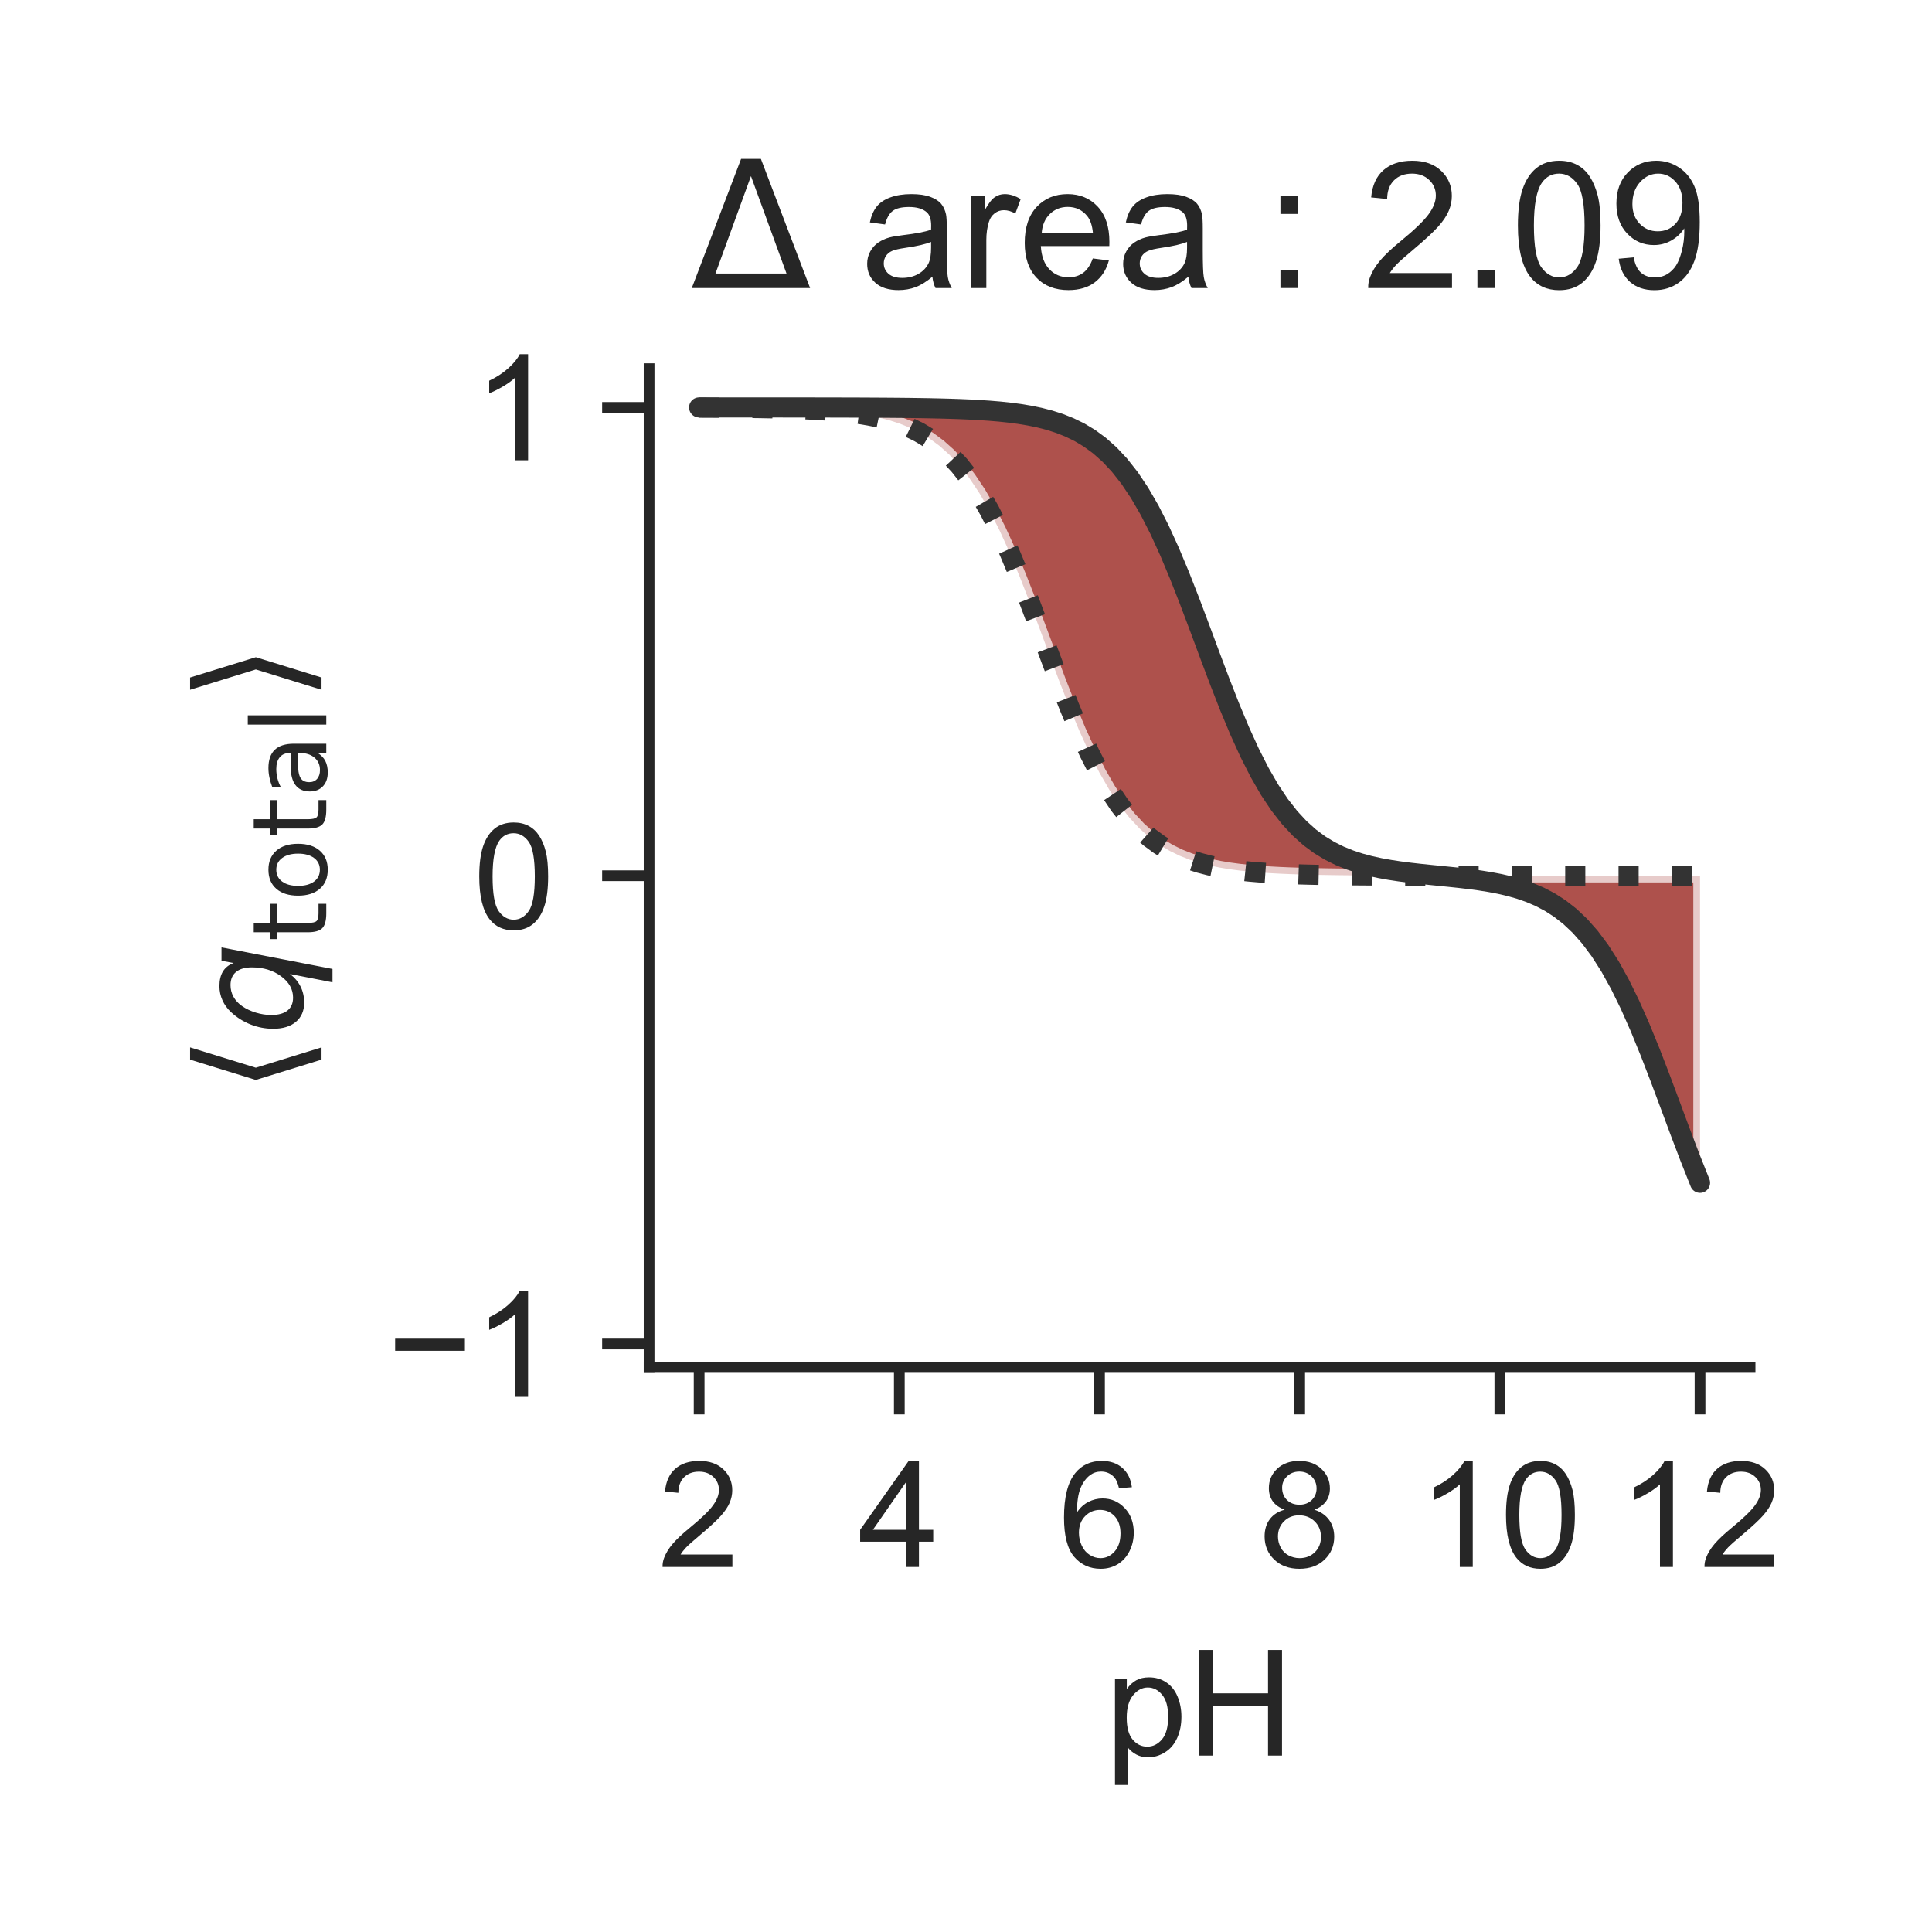 <?xml version="1.0" encoding="utf-8" standalone="no"?>
<!DOCTYPE svg PUBLIC "-//W3C//DTD SVG 1.1//EN"
  "http://www.w3.org/Graphics/SVG/1.1/DTD/svg11.dtd">
<!-- Created with matplotlib (http://matplotlib.org/) -->
<svg height="144pt" version="1.1" viewBox="0 0 144 144" width="144pt" xmlns="http://www.w3.org/2000/svg" xmlns:xlink="http://www.w3.org/1999/xlink">
 <defs>
  <style type="text/css">
*{stroke-linecap:butt;stroke-linejoin:round;}
  </style>
 </defs>
 <g id="figure_1">
  <g id="patch_1">
   <path d="M 0 144 
L 144 144 
L 144 0 
L 0 0 
z
" style="fill:#ffffff;"/>
  </g>
  <g id="axes_1">
   <g id="patch_2">
    <path d="M 48.38 101.92 
L 130.44 101.92 
L 130.44 27.48 
L 48.38 27.48 
z
" style="fill:#ffffff;"/>
   </g>
   <g id="matplotlib.axis_1">
    <g id="xtick_1">
     <g id="line2d_1">
      <defs>
       <path d="M 0 0 
L 0 3.5 
" id="m925175578b" style="stroke:#262626;stroke-width:0.8;"/>
      </defs>
      <g>
       <use style="fill:#262626;stroke:#262626;stroke-width:0.8;" x="52.11" xlink:href="#m925175578b" y="101.92"/>
      </g>
     </g>
     <g id="text_1">
      <!-- 2 -->
      <defs>
       <path d="M 50.344 8.453 
L 50.344 0 
L 3.031 0 
Q 2.938 3.172 4.047 6.109 
Q 5.859 10.938 9.828 15.625 
Q 13.812 20.312 21.344 26.469 
Q 33.016 36.031 37.109 41.625 
Q 41.219 47.219 41.219 52.203 
Q 41.219 57.422 37.469 61 
Q 33.734 64.594 27.734 64.594 
Q 21.391 64.594 17.578 60.781 
Q 13.766 56.984 13.719 50.25 
L 4.688 51.172 
Q 5.609 61.281 11.656 66.578 
Q 17.719 71.875 27.938 71.875 
Q 38.234 71.875 44.234 66.156 
Q 50.25 60.453 50.25 52 
Q 50.25 47.703 48.484 43.547 
Q 46.734 39.406 42.656 34.812 
Q 38.578 30.219 29.109 22.219 
Q 21.188 15.578 18.938 13.203 
Q 16.703 10.844 15.234 8.453 
z
" id="ArialMT-32"/>
      </defs>
      <g style="fill:#262626;" transform="translate(49.051 116.794)scale(0.11 -0.11)">
       <use xlink:href="#ArialMT-32"/>
      </g>
     </g>
    </g>
    <g id="xtick_2">
     <g id="line2d_2">
      <g>
       <use style="fill:#262626;stroke:#262626;stroke-width:0.8;" x="67.03" xlink:href="#m925175578b" y="101.92"/>
      </g>
     </g>
     <g id="text_2">
      <!-- 4 -->
      <defs>
       <path d="M 32.328 0 
L 32.328 17.141 
L 1.266 17.141 
L 1.266 25.203 
L 33.938 71.578 
L 41.109 71.578 
L 41.109 25.203 
L 50.781 25.203 
L 50.781 17.141 
L 41.109 17.141 
L 41.109 0 
z
M 32.328 25.203 
L 32.328 57.469 
L 9.906 25.203 
z
" id="ArialMT-34"/>
      </defs>
      <g style="fill:#262626;" transform="translate(63.971 116.794)scale(0.11 -0.11)">
       <use xlink:href="#ArialMT-34"/>
      </g>
     </g>
    </g>
    <g id="xtick_3">
     <g id="line2d_3">
      <g>
       <use style="fill:#262626;stroke:#262626;stroke-width:0.8;" x="81.95" xlink:href="#m925175578b" y="101.92"/>
      </g>
     </g>
     <g id="text_3">
      <!-- 6 -->
      <defs>
       <path d="M 49.75 54.047 
L 41.016 53.375 
Q 39.844 58.547 37.703 60.891 
Q 34.125 64.656 28.906 64.656 
Q 24.703 64.656 21.531 62.312 
Q 17.391 59.281 14.984 53.469 
Q 12.594 47.656 12.5 36.922 
Q 15.672 41.75 20.266 44.094 
Q 24.859 46.438 29.891 46.438 
Q 38.672 46.438 44.844 39.969 
Q 51.031 33.5 51.031 23.25 
Q 51.031 16.5 48.125 10.719 
Q 45.219 4.938 40.141 1.859 
Q 35.062 -1.219 28.609 -1.219 
Q 17.625 -1.219 10.688 6.859 
Q 3.766 14.938 3.766 33.5 
Q 3.766 54.25 11.422 63.672 
Q 18.109 71.875 29.438 71.875 
Q 37.891 71.875 43.281 67.141 
Q 48.688 62.406 49.75 54.047 
z
M 13.875 23.188 
Q 13.875 18.656 15.797 14.5 
Q 17.719 10.359 21.188 8.172 
Q 24.656 6 28.469 6 
Q 34.031 6 38.031 10.484 
Q 42.047 14.984 42.047 22.703 
Q 42.047 30.125 38.078 34.391 
Q 34.125 38.672 28.125 38.672 
Q 22.172 38.672 18.016 34.391 
Q 13.875 30.125 13.875 23.188 
z
" id="ArialMT-36"/>
      </defs>
      <g style="fill:#262626;" transform="translate(78.891 116.794)scale(0.11 -0.11)">
       <use xlink:href="#ArialMT-36"/>
      </g>
     </g>
    </g>
    <g id="xtick_4">
     <g id="line2d_4">
      <g>
       <use style="fill:#262626;stroke:#262626;stroke-width:0.8;" x="96.87" xlink:href="#m925175578b" y="101.92"/>
      </g>
     </g>
     <g id="text_4">
      <!-- 8 -->
      <defs>
       <path d="M 17.672 38.812 
Q 12.203 40.828 9.562 44.531 
Q 6.938 48.25 6.938 53.422 
Q 6.938 61.234 12.547 66.547 
Q 18.172 71.875 27.484 71.875 
Q 36.859 71.875 42.578 66.422 
Q 48.297 60.984 48.297 53.172 
Q 48.297 48.188 45.672 44.5 
Q 43.062 40.828 37.75 38.812 
Q 44.344 36.672 47.781 31.875 
Q 51.219 27.094 51.219 20.453 
Q 51.219 11.281 44.719 5.031 
Q 38.234 -1.219 27.641 -1.219 
Q 17.047 -1.219 10.547 5.047 
Q 4.047 11.328 4.047 20.703 
Q 4.047 27.688 7.594 32.391 
Q 11.141 37.109 17.672 38.812 
z
M 15.922 53.719 
Q 15.922 48.641 19.188 45.406 
Q 22.469 42.188 27.688 42.188 
Q 32.766 42.188 36.016 45.375 
Q 39.266 48.578 39.266 53.219 
Q 39.266 58.062 35.906 61.359 
Q 32.562 64.656 27.594 64.656 
Q 22.562 64.656 19.234 61.422 
Q 15.922 58.203 15.922 53.719 
z
M 13.094 20.656 
Q 13.094 16.891 14.875 13.375 
Q 16.656 9.859 20.172 7.922 
Q 23.688 6 27.734 6 
Q 34.031 6 38.125 10.047 
Q 42.234 14.109 42.234 20.359 
Q 42.234 26.703 38.016 30.859 
Q 33.797 35.016 27.438 35.016 
Q 21.234 35.016 17.156 30.906 
Q 13.094 26.812 13.094 20.656 
z
" id="ArialMT-38"/>
      </defs>
      <g style="fill:#262626;" transform="translate(93.811 116.794)scale(0.11 -0.11)">
       <use xlink:href="#ArialMT-38"/>
      </g>
     </g>
    </g>
    <g id="xtick_5">
     <g id="line2d_5">
      <g>
       <use style="fill:#262626;stroke:#262626;stroke-width:0.8;" x="111.79" xlink:href="#m925175578b" y="101.92"/>
      </g>
     </g>
     <g id="text_5">
      <!-- 10 -->
      <defs>
       <path d="M 37.25 0 
L 28.469 0 
L 28.469 56 
Q 25.297 52.984 20.141 49.953 
Q 14.984 46.922 10.891 45.406 
L 10.891 53.906 
Q 18.266 57.375 23.781 62.297 
Q 29.297 67.234 31.594 71.875 
L 37.25 71.875 
z
" id="ArialMT-31"/>
       <path d="M 4.156 35.297 
Q 4.156 48 6.766 55.734 
Q 9.375 63.484 14.516 67.672 
Q 19.672 71.875 27.484 71.875 
Q 33.25 71.875 37.594 69.547 
Q 41.938 67.234 44.766 62.859 
Q 47.609 58.5 49.219 52.219 
Q 50.828 45.953 50.828 35.297 
Q 50.828 22.703 48.234 14.969 
Q 45.656 7.234 40.5 3 
Q 35.359 -1.219 27.484 -1.219 
Q 17.141 -1.219 11.234 6.203 
Q 4.156 15.141 4.156 35.297 
z
M 13.188 35.297 
Q 13.188 17.672 17.312 11.828 
Q 21.438 6 27.484 6 
Q 33.547 6 37.672 11.859 
Q 41.797 17.719 41.797 35.297 
Q 41.797 52.984 37.672 58.781 
Q 33.547 64.594 27.391 64.594 
Q 21.344 64.594 17.719 59.469 
Q 13.188 52.938 13.188 35.297 
z
" id="ArialMT-30"/>
      </defs>
      <g style="fill:#262626;" transform="translate(105.673 116.794)scale(0.11 -0.11)">
       <use xlink:href="#ArialMT-31"/>
       <use x="55.615" xlink:href="#ArialMT-30"/>
      </g>
     </g>
    </g>
    <g id="xtick_6">
     <g id="line2d_6">
      <g>
       <use style="fill:#262626;stroke:#262626;stroke-width:0.8;" x="126.71" xlink:href="#m925175578b" y="101.92"/>
      </g>
     </g>
     <g id="text_6">
      <!-- 12 -->
      <g style="fill:#262626;" transform="translate(120.593 116.794)scale(0.11 -0.11)">
       <use xlink:href="#ArialMT-31"/>
       <use x="55.615" xlink:href="#ArialMT-32"/>
      </g>
     </g>
    </g>
    <g id="text_7">
     <!-- pH -->
     <defs>
      <path d="M 6.594 -19.875 
L 6.594 51.859 
L 14.594 51.859 
L 14.594 45.125 
Q 17.438 49.078 21 51.047 
Q 24.562 53.031 29.641 53.031 
Q 36.281 53.031 41.359 49.609 
Q 46.438 46.188 49.016 39.953 
Q 51.609 33.734 51.609 26.312 
Q 51.609 18.359 48.75 11.984 
Q 45.906 5.609 40.453 2.219 
Q 35.016 -1.172 29 -1.172 
Q 24.609 -1.172 21.109 0.688 
Q 17.625 2.547 15.375 5.375 
L 15.375 -19.875 
z
M 14.547 25.641 
Q 14.547 15.625 18.594 10.844 
Q 22.656 6.062 28.422 6.062 
Q 34.281 6.062 38.453 11.016 
Q 42.625 15.969 42.625 26.375 
Q 42.625 36.281 38.547 41.203 
Q 34.469 46.141 28.812 46.141 
Q 23.188 46.141 18.859 40.891 
Q 14.547 35.641 14.547 25.641 
z
" id="ArialMT-70"/>
      <path d="M 8.016 0 
L 8.016 71.578 
L 17.484 71.578 
L 17.484 42.188 
L 54.688 42.188 
L 54.688 71.578 
L 64.156 71.578 
L 64.156 0 
L 54.688 0 
L 54.688 33.734 
L 17.484 33.734 
L 17.484 0 
z
" id="ArialMT-48"/>
     </defs>
     <g style="fill:#262626;" transform="translate(82.379 130.853)scale(0.11 -0.11)">
      <use xlink:href="#ArialMT-70"/>
      <use x="55.615" xlink:href="#ArialMT-48"/>
     </g>
    </g>
   </g>
   <g id="matplotlib.axis_2">
    <g id="ytick_1">
     <g id="line2d_7">
      <defs>
       <path d="M 0 0 
L -3.5 0 
" id="mee2f5b0ad9" style="stroke:#262626;stroke-width:0.8;"/>
      </defs>
      <g>
       <use style="fill:#262626;stroke:#262626;stroke-width:0.8;" x="48.38" xlink:href="#mee2f5b0ad9" y="100.175"/>
      </g>
     </g>
     <g id="text_8">
      <!-- −1 -->
      <defs>
       <path d="M 52.828 31.203 
L 5.562 31.203 
L 5.562 39.406 
L 52.828 39.406 
z
" id="ArialMT-2212"/>
      </defs>
      <g style="fill:#262626;" transform="translate(28.838 104.112)scale(0.11 -0.11)">
       <use xlink:href="#ArialMT-2212"/>
       <use x="58.398" xlink:href="#ArialMT-31"/>
      </g>
     </g>
    </g>
    <g id="ytick_2">
     <g id="line2d_8">
      <g>
       <use style="fill:#262626;stroke:#262626;stroke-width:0.8;" x="48.38" xlink:href="#mee2f5b0ad9" y="65.272"/>
      </g>
     </g>
     <g id="text_9">
      <!-- 0 -->
      <g style="fill:#262626;" transform="translate(35.263 69.209)scale(0.11 -0.11)">
       <use xlink:href="#ArialMT-30"/>
      </g>
     </g>
    </g>
    <g id="ytick_3">
     <g id="line2d_9">
      <g>
       <use style="fill:#262626;stroke:#262626;stroke-width:0.8;" x="48.38" xlink:href="#mee2f5b0ad9" y="30.369"/>
      </g>
     </g>
     <g id="text_10">
      <!-- 1 -->
      <g style="fill:#262626;" transform="translate(35.263 34.306)scale(0.11 -0.11)">
       <use xlink:href="#ArialMT-31"/>
      </g>
     </g>
    </g>
    <g id="text_11">
     <!-- $\langle q_\mathsf{total} \rangle$ -->
     <defs>
      <path d="M 8.938 31.344 
L 22.703 75.875 
L 31 75.875 
L 17.234 31.344 
L 31 -13.188 
L 22.703 -13.188 
z
" id="DejaVuSans-27e8"/>
      <path d="M 41.703 8.203 
Q 38.094 3.469 33.172 1.016 
Q 28.266 -1.422 22.312 -1.422 
Q 14.016 -1.422 9.297 4.172 
Q 4.594 9.766 4.594 19.578 
Q 4.594 27.484 7.5 34.859 
Q 10.406 42.234 15.828 48.094 
Q 19.344 51.906 23.906 53.953 
Q 28.469 56 33.5 56 
Q 39.547 56 43.453 53.609 
Q 47.359 51.219 49.125 46.391 
L 50.688 54.594 
L 59.719 54.594 
L 45.125 -20.609 
L 36.078 -20.609 
z
M 13.922 20.906 
Q 13.922 13.672 16.938 9.891 
Q 19.969 6.109 25.688 6.109 
Q 34.188 6.109 40.188 14.234 
Q 46.188 22.359 46.188 33.984 
Q 46.188 41.016 43.078 44.75 
Q 39.984 48.484 34.188 48.484 
Q 29.938 48.484 26.312 46.5 
Q 22.703 44.531 20.016 40.719 
Q 17.188 36.719 15.547 31.344 
Q 13.922 25.984 13.922 20.906 
z
" id="DejaVuSans-Oblique-71"/>
      <path d="M 18.312 70.219 
L 18.312 54.688 
L 36.812 54.688 
L 36.812 47.703 
L 18.312 47.703 
L 18.312 18.016 
Q 18.312 11.328 20.141 9.422 
Q 21.969 7.516 27.594 7.516 
L 36.812 7.516 
L 36.812 0 
L 27.594 0 
Q 17.188 0 13.234 3.875 
Q 9.281 7.766 9.281 18.016 
L 9.281 47.703 
L 2.688 47.703 
L 2.688 54.688 
L 9.281 54.688 
L 9.281 70.219 
z
" id="DejaVuSans-74"/>
      <path d="M 30.609 48.391 
Q 23.391 48.391 19.188 42.75 
Q 14.984 37.109 14.984 27.297 
Q 14.984 17.484 19.156 11.844 
Q 23.344 6.203 30.609 6.203 
Q 37.797 6.203 41.984 11.859 
Q 46.188 17.531 46.188 27.297 
Q 46.188 37.016 41.984 42.703 
Q 37.797 48.391 30.609 48.391 
z
M 30.609 56 
Q 42.328 56 49.016 48.375 
Q 55.719 40.766 55.719 27.297 
Q 55.719 13.875 49.016 6.219 
Q 42.328 -1.422 30.609 -1.422 
Q 18.844 -1.422 12.172 6.219 
Q 5.516 13.875 5.516 27.297 
Q 5.516 40.766 12.172 48.375 
Q 18.844 56 30.609 56 
z
" id="DejaVuSans-6f"/>
      <path d="M 34.281 27.484 
Q 23.391 27.484 19.188 25 
Q 14.984 22.516 14.984 16.5 
Q 14.984 11.719 18.141 8.906 
Q 21.297 6.109 26.703 6.109 
Q 34.188 6.109 38.703 11.406 
Q 43.219 16.703 43.219 25.484 
L 43.219 27.484 
z
M 52.203 31.203 
L 52.203 0 
L 43.219 0 
L 43.219 8.297 
Q 40.141 3.328 35.547 0.953 
Q 30.953 -1.422 24.312 -1.422 
Q 15.922 -1.422 10.953 3.297 
Q 6 8.016 6 15.922 
Q 6 25.141 12.172 29.828 
Q 18.359 34.516 30.609 34.516 
L 43.219 34.516 
L 43.219 35.406 
Q 43.219 41.609 39.141 45 
Q 35.062 48.391 27.688 48.391 
Q 23 48.391 18.547 47.266 
Q 14.109 46.141 10.016 43.891 
L 10.016 52.203 
Q 14.938 54.109 19.578 55.047 
Q 24.219 56 28.609 56 
Q 40.484 56 46.344 49.844 
Q 52.203 43.703 52.203 31.203 
z
" id="DejaVuSans-61"/>
      <path d="M 9.422 75.984 
L 18.406 75.984 
L 18.406 0 
L 9.422 0 
z
" id="DejaVuSans-6c"/>
      <path d="M 30.078 31.344 
L 16.312 -13.188 
L 8.016 -13.188 
L 21.781 31.344 
L 8.016 75.875 
L 16.312 75.875 
z
" id="DejaVuSans-27e9"/>
     </defs>
     <g style="fill:#262626;" transform="translate(22.528 81.475)rotate(-90)scale(0.11 -0.11)">
      <use transform="translate(0 0.125)" xlink:href="#DejaVuSans-27e8"/>
      <use transform="translate(39.014 0.125)" xlink:href="#DejaVuSans-Oblique-71"/>
      <use transform="translate(102.49 -16.281)scale(0.7)" xlink:href="#DejaVuSans-74"/>
      <use transform="translate(129.937 -16.281)scale(0.7)" xlink:href="#DejaVuSans-6f"/>
      <use transform="translate(172.764 -16.281)scale(0.7)" xlink:href="#DejaVuSans-74"/>
      <use transform="translate(200.21 -16.281)scale(0.7)" xlink:href="#DejaVuSans-61"/>
      <use transform="translate(243.105 -16.281)scale(0.7)" xlink:href="#DejaVuSans-6c"/>
      <use transform="translate(265.288 0.125)" xlink:href="#DejaVuSans-27e9"/>
     </g>
    </g>
   </g>
   <g id="PolyCollection_1">
    <defs>
     <path d="M 52.11 -113.618 
L 52.11 -113.618 
L 52.856 -113.615 
L 53.602 -113.611 
L 54.348 -113.606 
L 55.094 -113.6 
L 55.84 -113.592 
L 56.586 -113.582 
L 57.332 -113.569 
L 58.078 -113.553 
L 58.824 -113.533 
L 59.57 -113.507 
L 60.316 -113.476 
L 61.062 -113.436 
L 61.808 -113.386 
L 62.554 -113.323 
L 63.3 -113.244 
L 64.046 -113.145 
L 64.792 -113.021 
L 65.538 -112.867 
L 66.284 -112.674 
L 67.03 -112.435 
L 67.776 -112.138 
L 68.522 -111.773 
L 69.268 -111.323 
L 70.014 -110.775 
L 70.76 -110.11 
L 71.506 -109.311 
L 72.252 -108.361 
L 72.998 -107.246 
L 73.744 -105.957 
L 74.49 -104.49 
L 75.236 -102.854 
L 75.982 -101.068 
L 76.728 -99.164 
L 77.474 -97.183 
L 78.22 -95.176 
L 78.966 -93.195 
L 79.712 -91.291 
L 80.458 -89.505 
L 81.204 -87.869 
L 81.95 -86.402 
L 82.696 -85.112 
L 83.442 -83.998 
L 84.188 -83.048 
L 84.934 -82.249 
L 85.68 -81.584 
L 86.426 -81.036 
L 87.172 -80.586 
L 87.918 -80.22 
L 88.664 -79.924 
L 89.41 -79.685 
L 90.156 -79.492 
L 90.902 -79.338 
L 91.648 -79.214 
L 92.394 -79.115 
L 93.14 -79.036 
L 93.886 -78.973 
L 94.632 -78.923 
L 95.378 -78.883 
L 96.124 -78.851 
L 96.87 -78.826 
L 97.616 -78.806 
L 98.362 -78.79 
L 99.108 -78.777 
L 99.854 -78.767 
L 100.6 -78.759 
L 101.346 -78.753 
L 102.092 -78.748 
L 102.838 -78.744 
L 103.584 -78.74 
L 104.33 -78.738 
L 105.076 -78.736 
L 105.822 -78.734 
L 106.568 -78.733 
L 107.314 -78.732 
L 108.06 -78.731 
L 108.806 -78.73 
L 109.552 -78.73 
L 110.298 -78.73 
L 111.044 -78.729 
L 111.79 -78.729 
L 112.536 -78.729 
L 113.282 -78.729 
L 114.028 -78.728 
L 114.774 -78.728 
L 115.52 -78.728 
L 116.266 -78.728 
L 117.012 -78.728 
L 117.758 -78.728 
L 118.504 -78.728 
L 119.25 -78.728 
L 119.996 -78.728 
L 120.742 -78.728 
L 121.488 -78.728 
L 122.234 -78.728 
L 122.98 -78.728 
L 123.726 -78.728 
L 124.472 -78.728 
L 125.218 -78.728 
L 125.964 -78.728 
L 126.71 -78.728 
L 126.71 -78.728 
L 126.71 -55.842 
L 125.964 -57.715 
L 125.218 -59.678 
L 124.472 -61.683 
L 123.726 -63.677 
L 122.98 -65.609 
L 122.234 -67.435 
L 121.488 -69.118 
L 120.742 -70.637 
L 119.996 -71.981 
L 119.25 -73.148 
L 118.504 -74.146 
L 117.758 -74.99 
L 117.012 -75.694 
L 116.266 -76.278 
L 115.52 -76.758 
L 114.774 -77.15 
L 114.028 -77.47 
L 113.282 -77.73 
L 112.536 -77.942 
L 111.79 -78.115 
L 111.044 -78.257 
L 110.298 -78.376 
L 109.552 -78.476 
L 108.806 -78.564 
L 108.06 -78.643 
L 107.314 -78.718 
L 106.568 -78.792 
L 105.822 -78.869 
L 105.076 -78.954 
L 104.33 -79.05 
L 103.584 -79.163 
L 102.838 -79.298 
L 102.092 -79.462 
L 101.346 -79.662 
L 100.6 -79.908 
L 99.854 -80.209 
L 99.108 -80.58 
L 98.362 -81.034 
L 97.616 -81.586 
L 96.87 -82.255 
L 96.124 -83.058 
L 95.378 -84.012 
L 94.632 -85.13 
L 93.886 -86.424 
L 93.14 -87.894 
L 92.394 -89.533 
L 91.648 -91.322 
L 90.902 -93.228 
L 90.156 -95.21 
L 89.41 -97.217 
L 88.664 -99.197 
L 87.918 -101.1 
L 87.172 -102.884 
L 86.426 -104.517 
L 85.68 -105.981 
L 84.934 -107.267 
L 84.188 -108.379 
L 83.442 -109.326 
L 82.696 -110.122 
L 81.95 -110.785 
L 81.204 -111.332 
L 80.458 -111.78 
L 79.712 -112.144 
L 78.966 -112.44 
L 78.22 -112.678 
L 77.474 -112.87 
L 76.728 -113.023 
L 75.982 -113.147 
L 75.236 -113.245 
L 74.49 -113.324 
L 73.744 -113.386 
L 72.998 -113.436 
L 72.252 -113.476 
L 71.506 -113.508 
L 70.76 -113.533 
L 70.014 -113.553 
L 69.268 -113.569 
L 68.522 -113.582 
L 67.776 -113.592 
L 67.03 -113.6 
L 66.284 -113.606 
L 65.538 -113.611 
L 64.792 -113.615 
L 64.046 -113.619 
L 63.3 -113.621 
L 62.554 -113.623 
L 61.808 -113.625 
L 61.062 -113.626 
L 60.316 -113.627 
L 59.57 -113.628 
L 58.824 -113.628 
L 58.078 -113.629 
L 57.332 -113.629 
L 56.586 -113.63 
L 55.84 -113.63 
L 55.094 -113.63 
L 54.348 -113.63 
L 53.602 -113.63 
L 52.856 -113.63 
L 52.11 -113.631 
z
" id="me8ae7c2a39" style="stroke:#ffffff;stroke-opacity:0.7;"/>
    </defs>
    <g clip-path="url(#pd320887598)">
     <use style="fill:#8c0800;fill-opacity:0.7;stroke:#ffffff;stroke-opacity:0.7;" x="0" xlink:href="#me8ae7c2a39" y="144"/>
    </g>
   </g>
   <g id="line2d_10">
    <path clip-path="url(#pd320887598)" d="M 52.11 30.382 
L 52.856 30.385 
L 53.602 30.389 
L 54.348 30.394 
L 55.094 30.4 
L 55.84 30.408 
L 56.586 30.418 
L 57.332 30.431 
L 58.078 30.447 
L 58.824 30.467 
L 59.57 30.493 
L 60.316 30.524 
L 61.062 30.564 
L 61.808 30.614 
L 62.554 30.677 
L 63.3 30.756 
L 64.046 30.855 
L 64.792 30.979 
L 65.538 31.133 
L 66.284 31.326 
L 67.03 31.565 
L 67.776 31.862 
L 68.522 32.227 
L 69.268 32.677 
L 70.014 33.225 
L 70.76 33.89 
L 71.506 34.689 
L 72.252 35.639 
L 72.998 36.754 
L 73.744 38.043 
L 74.49 39.51 
L 75.236 41.146 
L 75.982 42.932 
L 76.728 44.836 
L 77.474 46.817 
L 78.22 48.824 
L 78.966 50.805 
L 79.712 52.709 
L 80.458 54.495 
L 81.204 56.131 
L 81.95 57.598 
L 82.696 58.888 
L 83.442 60.002 
L 84.188 60.952 
L 84.934 61.751 
L 85.68 62.416 
L 86.426 62.964 
L 87.172 63.414 
L 87.918 63.78 
L 88.664 64.076 
L 89.41 64.315 
L 90.156 64.508 
L 90.902 64.662 
L 91.648 64.786 
L 92.394 64.885 
L 93.14 64.964 
L 93.886 65.027 
L 94.632 65.077 
L 95.378 65.117 
L 96.124 65.149 
L 96.87 65.174 
L 97.616 65.194 
L 98.362 65.21 
L 99.108 65.223 
L 99.854 65.233 
L 100.6 65.241 
L 101.346 65.247 
L 102.092 65.252 
L 102.838 65.256 
L 103.584 65.26 
L 104.33 65.262 
L 105.076 65.264 
L 105.822 65.266 
L 106.568 65.267 
L 107.314 65.268 
L 108.06 65.269 
L 108.806 65.27 
L 109.552 65.27 
L 110.298 65.27 
L 111.044 65.271 
L 111.79 65.271 
L 112.536 65.271 
L 113.282 65.271 
L 114.028 65.272 
L 114.774 65.272 
L 115.52 65.272 
L 116.266 65.272 
L 117.012 65.272 
L 117.758 65.272 
L 118.504 65.272 
L 119.25 65.272 
L 119.996 65.272 
L 120.742 65.272 
L 121.488 65.272 
L 122.234 65.272 
L 122.98 65.272 
L 123.726 65.272 
L 124.472 65.272 
L 125.218 65.272 
L 125.964 65.272 
L 126.71 65.272 
" style="fill:none;stroke:#333333;stroke-dasharray:1.5,2.475;stroke-dashoffset:0;stroke-width:1.5;"/>
   </g>
   <g id="line2d_11">
    <path clip-path="url(#pd320887598)" d="M 52.11 30.369 
L 52.856 30.37 
L 53.602 30.37 
L 54.348 30.37 
L 55.094 30.37 
L 55.84 30.37 
L 56.586 30.37 
L 57.332 30.371 
L 58.078 30.371 
L 58.824 30.372 
L 59.57 30.372 
L 60.316 30.373 
L 61.062 30.374 
L 61.808 30.375 
L 62.554 30.377 
L 63.3 30.379 
L 64.046 30.381 
L 64.792 30.385 
L 65.538 30.389 
L 66.284 30.394 
L 67.03 30.4 
L 67.776 30.408 
L 68.522 30.418 
L 69.268 30.431 
L 70.014 30.447 
L 70.76 30.467 
L 71.506 30.492 
L 72.252 30.524 
L 72.998 30.564 
L 73.744 30.614 
L 74.49 30.676 
L 75.236 30.755 
L 75.982 30.853 
L 76.728 30.977 
L 77.474 31.13 
L 78.22 31.322 
L 78.966 31.56 
L 79.712 31.856 
L 80.458 32.22 
L 81.204 32.668 
L 81.95 33.215 
L 82.696 33.878 
L 83.442 34.674 
L 84.188 35.621 
L 84.934 36.733 
L 85.68 38.019 
L 86.426 39.483 
L 87.172 41.116 
L 87.918 42.9 
L 88.664 44.803 
L 89.41 46.783 
L 90.156 48.79 
L 90.902 50.772 
L 91.648 52.678 
L 92.394 54.467 
L 93.14 56.106 
L 93.886 57.576 
L 94.632 58.87 
L 95.378 59.988 
L 96.124 60.942 
L 96.87 61.745 
L 97.616 62.414 
L 98.362 62.966 
L 99.108 63.42 
L 99.854 63.791 
L 100.6 64.092 
L 101.346 64.338 
L 102.092 64.538 
L 102.838 64.702 
L 103.584 64.837 
L 104.33 64.95 
L 105.076 65.046 
L 105.822 65.131 
L 106.568 65.208 
L 107.314 65.282 
L 108.06 65.357 
L 108.806 65.436 
L 109.552 65.524 
L 110.298 65.624 
L 111.044 65.743 
L 111.79 65.885 
L 112.536 66.058 
L 113.282 66.27 
L 114.028 66.53 
L 114.774 66.85 
L 115.52 67.242 
L 116.266 67.722 
L 117.012 68.306 
L 117.758 69.01 
L 118.504 69.854 
L 119.25 70.852 
L 119.996 72.019 
L 120.742 73.363 
L 121.488 74.882 
L 122.234 76.565 
L 122.98 78.391 
L 123.726 80.323 
L 124.472 82.317 
L 125.218 84.322 
L 125.964 86.285 
L 126.71 88.158 
" style="fill:none;stroke:#333333;stroke-linecap:round;stroke-width:1.5;"/>
   </g>
   <g id="patch_3">
    <path d="M 48.38 101.92 
L 48.38 27.48 
" style="fill:none;stroke:#262626;stroke-linecap:square;stroke-linejoin:miter;stroke-width:0.8;"/>
   </g>
   <g id="patch_4">
    <path d="M 48.38 101.92 
L 130.44 101.92 
" style="fill:none;stroke:#262626;stroke-linecap:square;stroke-linejoin:miter;stroke-width:0.8;"/>
   </g>
   <g id="text_12">
    <!-- $\Delta$ area : 2.09 -->
    <defs>
     <path d="M 34.188 63.188 
L 14.156 8.203 
L 54.25 8.203 
z
M 0.781 0 
L 28.609 72.906 
L 39.797 72.906 
L 67.578 0 
z
" id="DejaVuSans-394"/>
     <path id="ArialMT-20"/>
     <path d="M 40.438 6.391 
Q 35.547 2.25 31.031 0.531 
Q 26.516 -1.172 21.344 -1.172 
Q 12.797 -1.172 8.203 3 
Q 3.609 7.172 3.609 13.672 
Q 3.609 17.484 5.344 20.625 
Q 7.078 23.781 9.891 25.688 
Q 12.703 27.594 16.219 28.562 
Q 18.797 29.25 24.031 29.891 
Q 34.672 31.156 39.703 32.906 
Q 39.75 34.719 39.75 35.203 
Q 39.75 40.578 37.25 42.781 
Q 33.891 45.75 27.25 45.75 
Q 21.047 45.75 18.094 43.578 
Q 15.141 41.406 13.719 35.891 
L 5.125 37.062 
Q 6.297 42.578 8.984 45.969 
Q 11.672 49.359 16.75 51.188 
Q 21.828 53.031 28.516 53.031 
Q 35.156 53.031 39.297 51.469 
Q 43.453 49.906 45.406 47.531 
Q 47.359 45.172 48.141 41.547 
Q 48.578 39.312 48.578 33.453 
L 48.578 21.734 
Q 48.578 9.469 49.141 6.219 
Q 49.703 2.984 51.375 0 
L 42.188 0 
Q 40.828 2.734 40.438 6.391 
z
M 39.703 26.031 
Q 34.906 24.078 25.344 22.703 
Q 19.922 21.922 17.672 20.938 
Q 15.438 19.969 14.203 18.094 
Q 12.984 16.219 12.984 13.922 
Q 12.984 10.406 15.641 8.062 
Q 18.312 5.719 23.438 5.719 
Q 28.516 5.719 32.469 7.938 
Q 36.422 10.156 38.281 14.016 
Q 39.703 17 39.703 22.797 
z
" id="ArialMT-61"/>
     <path d="M 6.5 0 
L 6.5 51.859 
L 14.406 51.859 
L 14.406 44 
Q 17.438 49.516 20 51.266 
Q 22.562 53.031 25.641 53.031 
Q 30.078 53.031 34.672 50.203 
L 31.641 42.047 
Q 28.422 43.953 25.203 43.953 
Q 22.312 43.953 20.016 42.219 
Q 17.719 40.484 16.75 37.406 
Q 15.281 32.719 15.281 27.156 
L 15.281 0 
z
" id="ArialMT-72"/>
     <path d="M 42.094 16.703 
L 51.172 15.578 
Q 49.031 7.625 43.219 3.219 
Q 37.406 -1.172 28.375 -1.172 
Q 17 -1.172 10.328 5.828 
Q 3.656 12.844 3.656 25.484 
Q 3.656 38.578 10.391 45.797 
Q 17.141 53.031 27.875 53.031 
Q 38.281 53.031 44.875 45.953 
Q 51.469 38.875 51.469 26.031 
Q 51.469 25.25 51.422 23.688 
L 12.75 23.688 
Q 13.234 15.141 17.578 10.594 
Q 21.922 6.062 28.422 6.062 
Q 33.25 6.062 36.672 8.594 
Q 40.094 11.141 42.094 16.703 
z
M 13.234 30.906 
L 42.188 30.906 
Q 41.609 37.453 38.875 40.719 
Q 34.672 45.797 27.984 45.797 
Q 21.922 45.797 17.797 41.75 
Q 13.672 37.703 13.234 30.906 
z
" id="ArialMT-65"/>
     <path d="M 9.031 41.844 
L 9.031 51.859 
L 19.047 51.859 
L 19.047 41.844 
z
M 9.031 0 
L 9.031 10.016 
L 19.047 10.016 
L 19.047 0 
z
" id="ArialMT-3a"/>
     <path d="M 9.078 0 
L 9.078 10.016 
L 19.094 10.016 
L 19.094 0 
z
" id="ArialMT-2e"/>
     <path d="M 5.469 16.547 
L 13.922 17.328 
Q 14.984 11.375 18.016 8.688 
Q 21.047 6 25.781 6 
Q 29.828 6 32.875 7.859 
Q 35.938 9.719 37.891 12.812 
Q 39.844 15.922 41.156 21.188 
Q 42.484 26.469 42.484 31.938 
Q 42.484 32.516 42.438 33.688 
Q 39.797 29.5 35.234 26.875 
Q 30.672 24.266 25.344 24.266 
Q 16.453 24.266 10.297 30.703 
Q 4.156 37.156 4.156 47.703 
Q 4.156 58.594 10.578 65.234 
Q 17 71.875 26.656 71.875 
Q 33.641 71.875 39.422 68.109 
Q 45.219 64.359 48.219 57.391 
Q 51.219 50.438 51.219 37.25 
Q 51.219 23.531 48.234 15.406 
Q 45.266 7.281 39.375 3.031 
Q 33.5 -1.219 25.594 -1.219 
Q 17.188 -1.219 11.859 3.438 
Q 6.547 8.109 5.469 16.547 
z
M 41.453 48.141 
Q 41.453 55.719 37.422 60.156 
Q 33.406 64.594 27.734 64.594 
Q 21.875 64.594 17.531 59.812 
Q 13.188 55.031 13.188 47.406 
Q 13.188 40.578 17.312 36.297 
Q 21.438 32.031 27.484 32.031 
Q 33.594 32.031 37.516 36.297 
Q 41.453 40.578 41.453 48.141 
z
" id="ArialMT-39"/>
    </defs>
    <g style="fill:#262626;" transform="translate(51.46 21.48)scale(0.132 -0.132)">
     <use transform="translate(0 0.094)" xlink:href="#DejaVuSans-394"/>
     <use transform="translate(68.408 0.094)" xlink:href="#ArialMT-20"/>
     <use transform="translate(96.191 0.094)" xlink:href="#ArialMT-61"/>
     <use transform="translate(151.807 0.094)" xlink:href="#ArialMT-72"/>
     <use transform="translate(185.107 0.094)" xlink:href="#ArialMT-65"/>
     <use transform="translate(240.723 0.094)" xlink:href="#ArialMT-61"/>
     <use transform="translate(296.338 0.094)" xlink:href="#ArialMT-20"/>
     <use transform="translate(324.121 0.094)" xlink:href="#ArialMT-3a"/>
     <use transform="translate(351.904 0.094)" xlink:href="#ArialMT-20"/>
     <use transform="translate(379.688 0.094)" xlink:href="#ArialMT-32"/>
     <use transform="translate(435.303 0.094)" xlink:href="#ArialMT-2e"/>
     <use transform="translate(463.086 0.094)" xlink:href="#ArialMT-30"/>
     <use transform="translate(518.701 0.094)" xlink:href="#ArialMT-39"/>
    </g>
   </g>
  </g>
 </g>
 <defs>
  <clipPath id="pd320887598">
   <rect height="74.44" width="82.06" x="48.38" y="27.48"/>
  </clipPath>
 </defs>
</svg>
